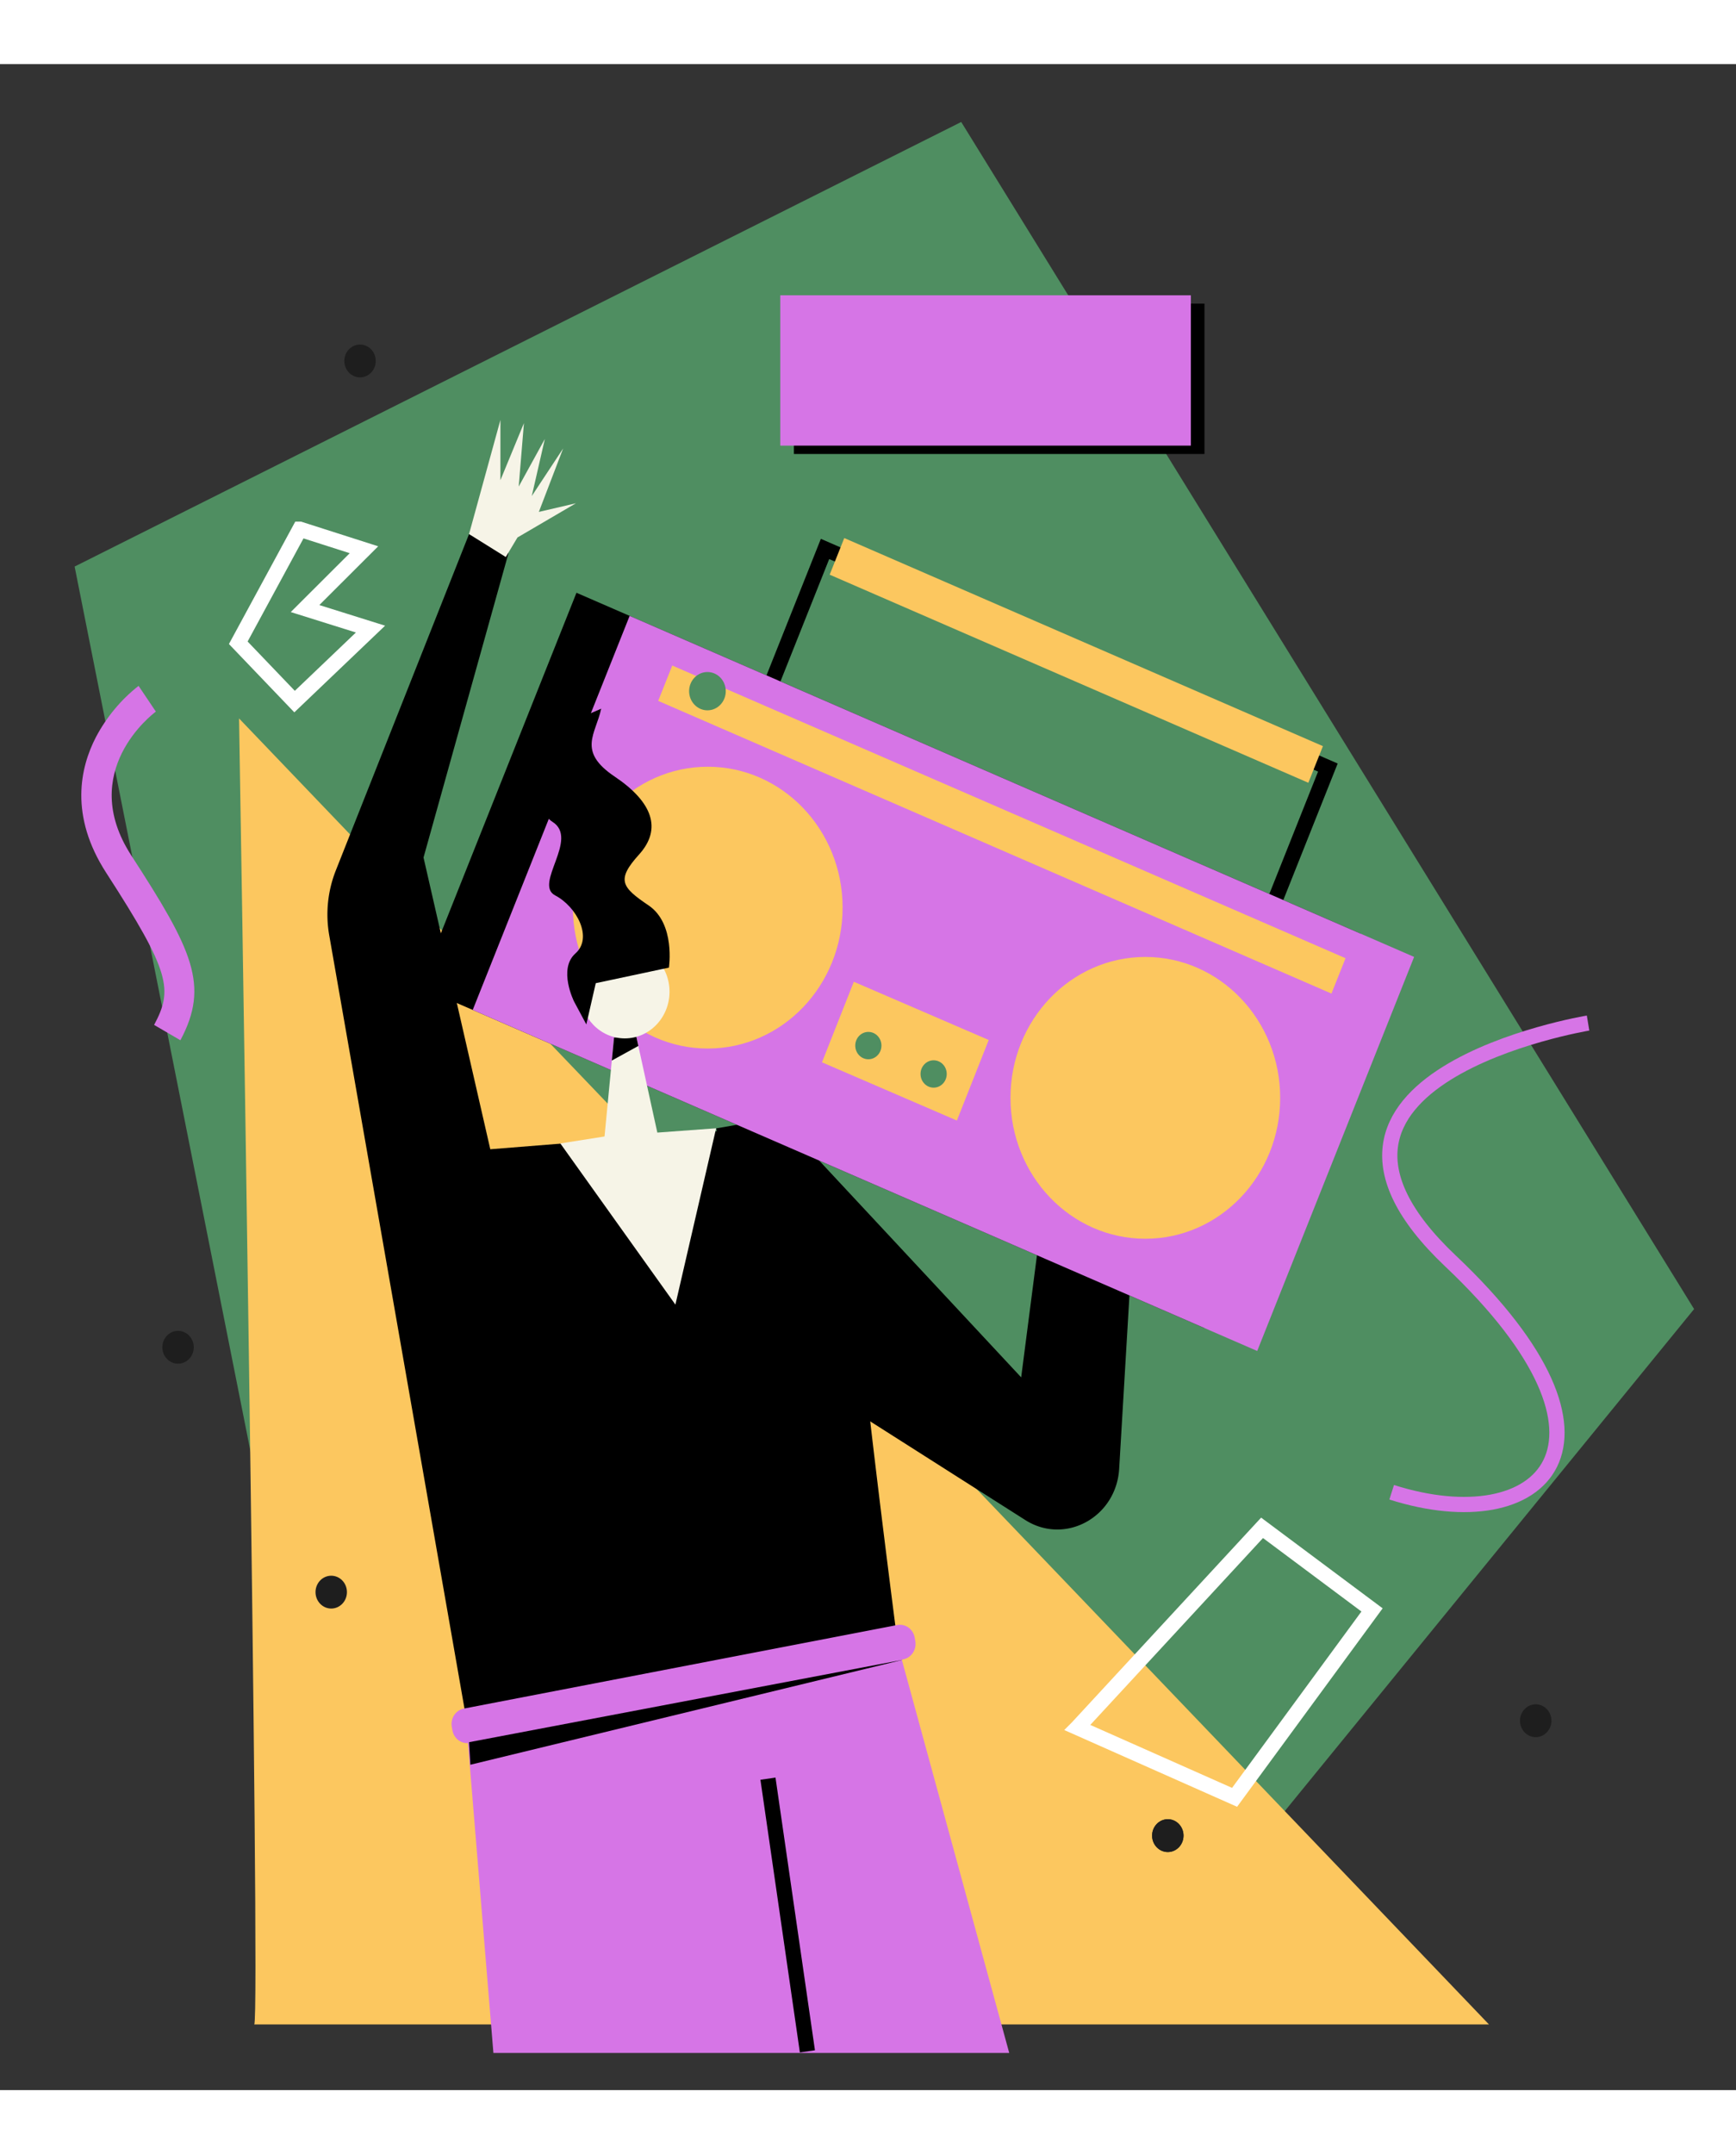 <svg xmlns="http://www.w3.org/2000/svg" width="316" height="392" fill="none" viewBox="0 0 456 532">
  <rect x="0" y="0" width="456" height="532" fill="#333333" stroke="none"/>
  <path fill="#4F8E61" d="M79.876 435.126 19.602 131.937 252.485 15.195l192.51 311.717-138.093 169.306-227.026-61.092Z"/>
  <path fill="#FCC75F" d="M66.787 514.758h324.317L62.794 171.821s5.685 341.169 3.993 342.937Z"/>
  <path fill="#F6F4E7" d="m294.247 267.994 11.025-28.978-9.257 12.518 3.882-15.805-8.662 14.052 1.881-14.268-6.056 14.053.791-15.141-4.701 17.249.512 8.898-.574 6.021 11.159 1.401Z"/>
  <path fill="#000" d="m299.873 269.413-5.897 99.431c-.757 12.759-14.231 20.116-24.682 13.456l-40.709-25.892c4.814 41.496 11.799 93.396 11.799 93.396l-113.192 11.657-40.71-232.683a31.51 31.51 0 0 1 1.72-17.02l35.004-88.342 10.365 4.993-22.322 79.937 17.538 76.603 59.542-4.76-.22-.718 16.506-2.874 63.62 68.251 11.005-85.134 20.633 9.699Z"/>
  <path fill="#000" d="m357.483 228.373-206.062-89.554-41.216 103.477 206.062 89.554 41.216-103.477Z"/>
  <path stroke="#000" stroke-miterlimit="10" stroke-width="4" d="m348.795 184.718-132.083-57.403-15.126 37.975 132.083 57.403 15.126-37.975Z"/>
  <path fill="#D675E6" d="m371.449 234.443-206.062-89.554-41.216 103.477 206.062 89.554 41.216-103.477Z"/>
  <path fill="#FCC75F" d="M185.908 258.5c19.562 0 35.42-16.566 35.42-37s-15.858-36.999-35.42-36.999c-19.563 0-35.421 16.565-35.421 36.999s15.858 37 35.421 37Zm114.939 49.949c19.562 0 35.42-16.566 35.42-37s-15.858-36.999-35.42-36.999c-19.563 0-35.421 16.565-35.421 36.999s15.858 37 35.421 37Zm-41.136-52.192-35.434-15.289-8.364 21.151 35.435 15.288 8.363-21.15Zm93.725-21.473-176.852-76.859-3.699 9.286 176.852 76.859 3.699-9.286Z"/>
  <path fill="#4F8E61" d="M185.825 169.69c2.659 0 4.815-2.251 4.815-5.029 0-2.777-2.156-5.029-4.815-5.029-2.659 0-4.814 2.252-4.814 5.029 0 2.778 2.155 5.029 4.814 5.029Zm42.268 91.629c1.899 0 3.439-1.608 3.439-3.592s-1.54-3.592-3.439-3.592-3.439 1.608-3.439 3.592 1.54 3.592 3.439 3.592Zm17.146 7.454c1.9 0 3.439-1.608 3.439-3.592s-1.539-3.592-3.439-3.592c-1.899 0-3.439 1.608-3.439 3.592s1.54 3.592 3.439 3.592Z"/>
  <path fill="#FCC75F" d="m347.497 179.096-125.733-54.643-3.831 9.618 125.733 54.643 3.831-9.618Z"/>
  <path fill="#F6F4E7" d="m123.206 123.412 8.24-29.973v15.82l6.176-14.986-1.372 16.653 6.864-12.49-3.432 14.987 8.236-12.49-6.376 16.653 9.739-2.27-15.354 8.984-3.071 5.133-9.65-6.021Zm64.899 156.03-10.695 46.307-30.224-42.327 11.609-1.828 1.912-19.937.582-6.042 5.76-.643.626 2.849 4.989 22.752 15.441-1.131Z"/>
  <path fill="#000" d="m167.675 257.821-6.968 3.836.582-6.042 5.76-.643.626 2.849Z"/>
  <path fill="#D675E6" d="M265.096 522.251H129.602l-6.675-81.359a3.833 3.833 0 0 1-2.652-.877 4.155 4.155 0 0 1-1.436-2.489l-.162-.902a4.305 4.305 0 0 1 .02-1.608 4.217 4.217 0 0 1 .609-1.477 4.032 4.032 0 0 1 1.104-1.12 3.854 3.854 0 0 1 1.431-.594l113.828-21.941a3.819 3.819 0 0 1 2.954.658 4.147 4.147 0 0 1 1.644 2.647l.158.902a4.3 4.3 0 0 1-.022 1.607 4.217 4.217 0 0 1-.609 1.477 4.015 4.015 0 0 1-1.103 1.12 3.842 3.842 0 0 1-1.43.595l-.389.075 28.224 103.286Z"/>
  <path stroke="#000" stroke-miterlimit="10" stroke-width="4" d="m212.085 521.838-10.362-71.61"/>
  <path fill="#000" d="m123.206 440.651 113.99-21.646-113.643 27.566-.347-5.92Z"/>
  <path fill="#1E1E1E" d="M306.751 469.496c2.279 0 4.127-1.93 4.127-4.31 0-2.381-1.848-4.311-4.127-4.311s-4.127 1.93-4.127 4.311c0 2.38 1.848 4.31 4.127 4.31Z"/>
  <path fill="#D675E6" d="m47.385 256.326-6.905-4.027c4.93-9.239 4.391-13.696-12.583-39.944-9.709-15.019-6.827-27.66-2.7-35.631 2.783-5.262 6.6-9.849 11.2-13.46l4.543 6.764c-.853.632-20.712 15.705-6.489 37.718 16.101 24.872 20.647 34.133 12.934 48.58Z"/>
  <path fill="#F6F4E7" d="M164.122 255.841c6.484 0 11.741-5.49 11.741-12.263s-5.257-12.264-11.741-12.264-11.74 5.491-11.74 12.264 5.256 12.263 11.74 12.263Z"/>
  <path fill="#000" d="m150.8 246.171 3.212 5.999 2.479-10.83 19.213-4.088s1.778-11.52-5.337-16.334c-7.115-4.813-8.539-6.688-2.49-13.381 6.05-6.692 3.556-13.75-6.406-20.439-9.963-6.689-4.98-11.136-3.556-17.839l-22.061 9.631s4.247 16.933 9.251 20.069c7.115 4.458-4.98 16.352.712 19.326 5.691 2.975 9.973 11.136 5.337 15.238-4.636 4.102-.354 12.648-.354 12.648Z"/>
  <path stroke="#fff" stroke-miterlimit="10" stroke-width="4" d="m283.023 436.808 48.488-52.446 28.887 21.553-36.108 49.213-41.267-18.32Z"/>
  <path fill="#1E1E1E" d="M87.004 405.556c2.28 0 4.127-1.93 4.127-4.311 0-2.381-1.847-4.311-4.127-4.311-2.279 0-4.126 1.93-4.126 4.311 0 2.381 1.847 4.311 4.126 4.311Zm316.381 33.766c2.279 0 4.126-1.93 4.126-4.311 0-2.38-1.847-4.31-4.126-4.31-2.279 0-4.127 1.93-4.127 4.31 0 2.381 1.848 4.311 4.127 4.311ZM46.77 341.256c2.278 0 4.126-1.93 4.126-4.311 0-2.38-1.848-4.31-4.127-4.31s-4.127 1.93-4.127 4.31c0 2.381 1.848 4.311 4.127 4.311Zm259.981 128.24c2.279 0 4.127-1.93 4.127-4.31 0-2.381-1.848-4.311-4.127-4.311s-4.127 1.93-4.127 4.311c0 2.38 1.848 4.31 4.127 4.31Z"/>
  <path fill="#000" d="M316.38 62.903H208.536v39.474H316.38V62.903Z"/>
  <path fill="#D675E6" d="M312.804 60.708H204.959v39.474h107.845V60.708Z"/>
  <path stroke="#fff" stroke-miterlimit="10" stroke-width="4" d="m78.751 122.134-16.163 29.815 14.788 15.446 19.945-19.038-17.194-5.389 15.475-15.446-16.85-5.388Z"/>
  <path stroke="#D675E6" stroke-miterlimit="10" stroke-width="4" d="M417.14 251.811s-87.004 14.369-36.108 62.504c50.896 48.135 24.072 73.28-15.475 60.707"/>
  <path fill="#1E1E1E" d="M94.57 82.26c2.28 0 4.127-1.93 4.127-4.31s-1.848-4.31-4.127-4.31-4.126 1.93-4.126 4.31 1.847 4.31 4.126 4.31Z"/>
</svg>
